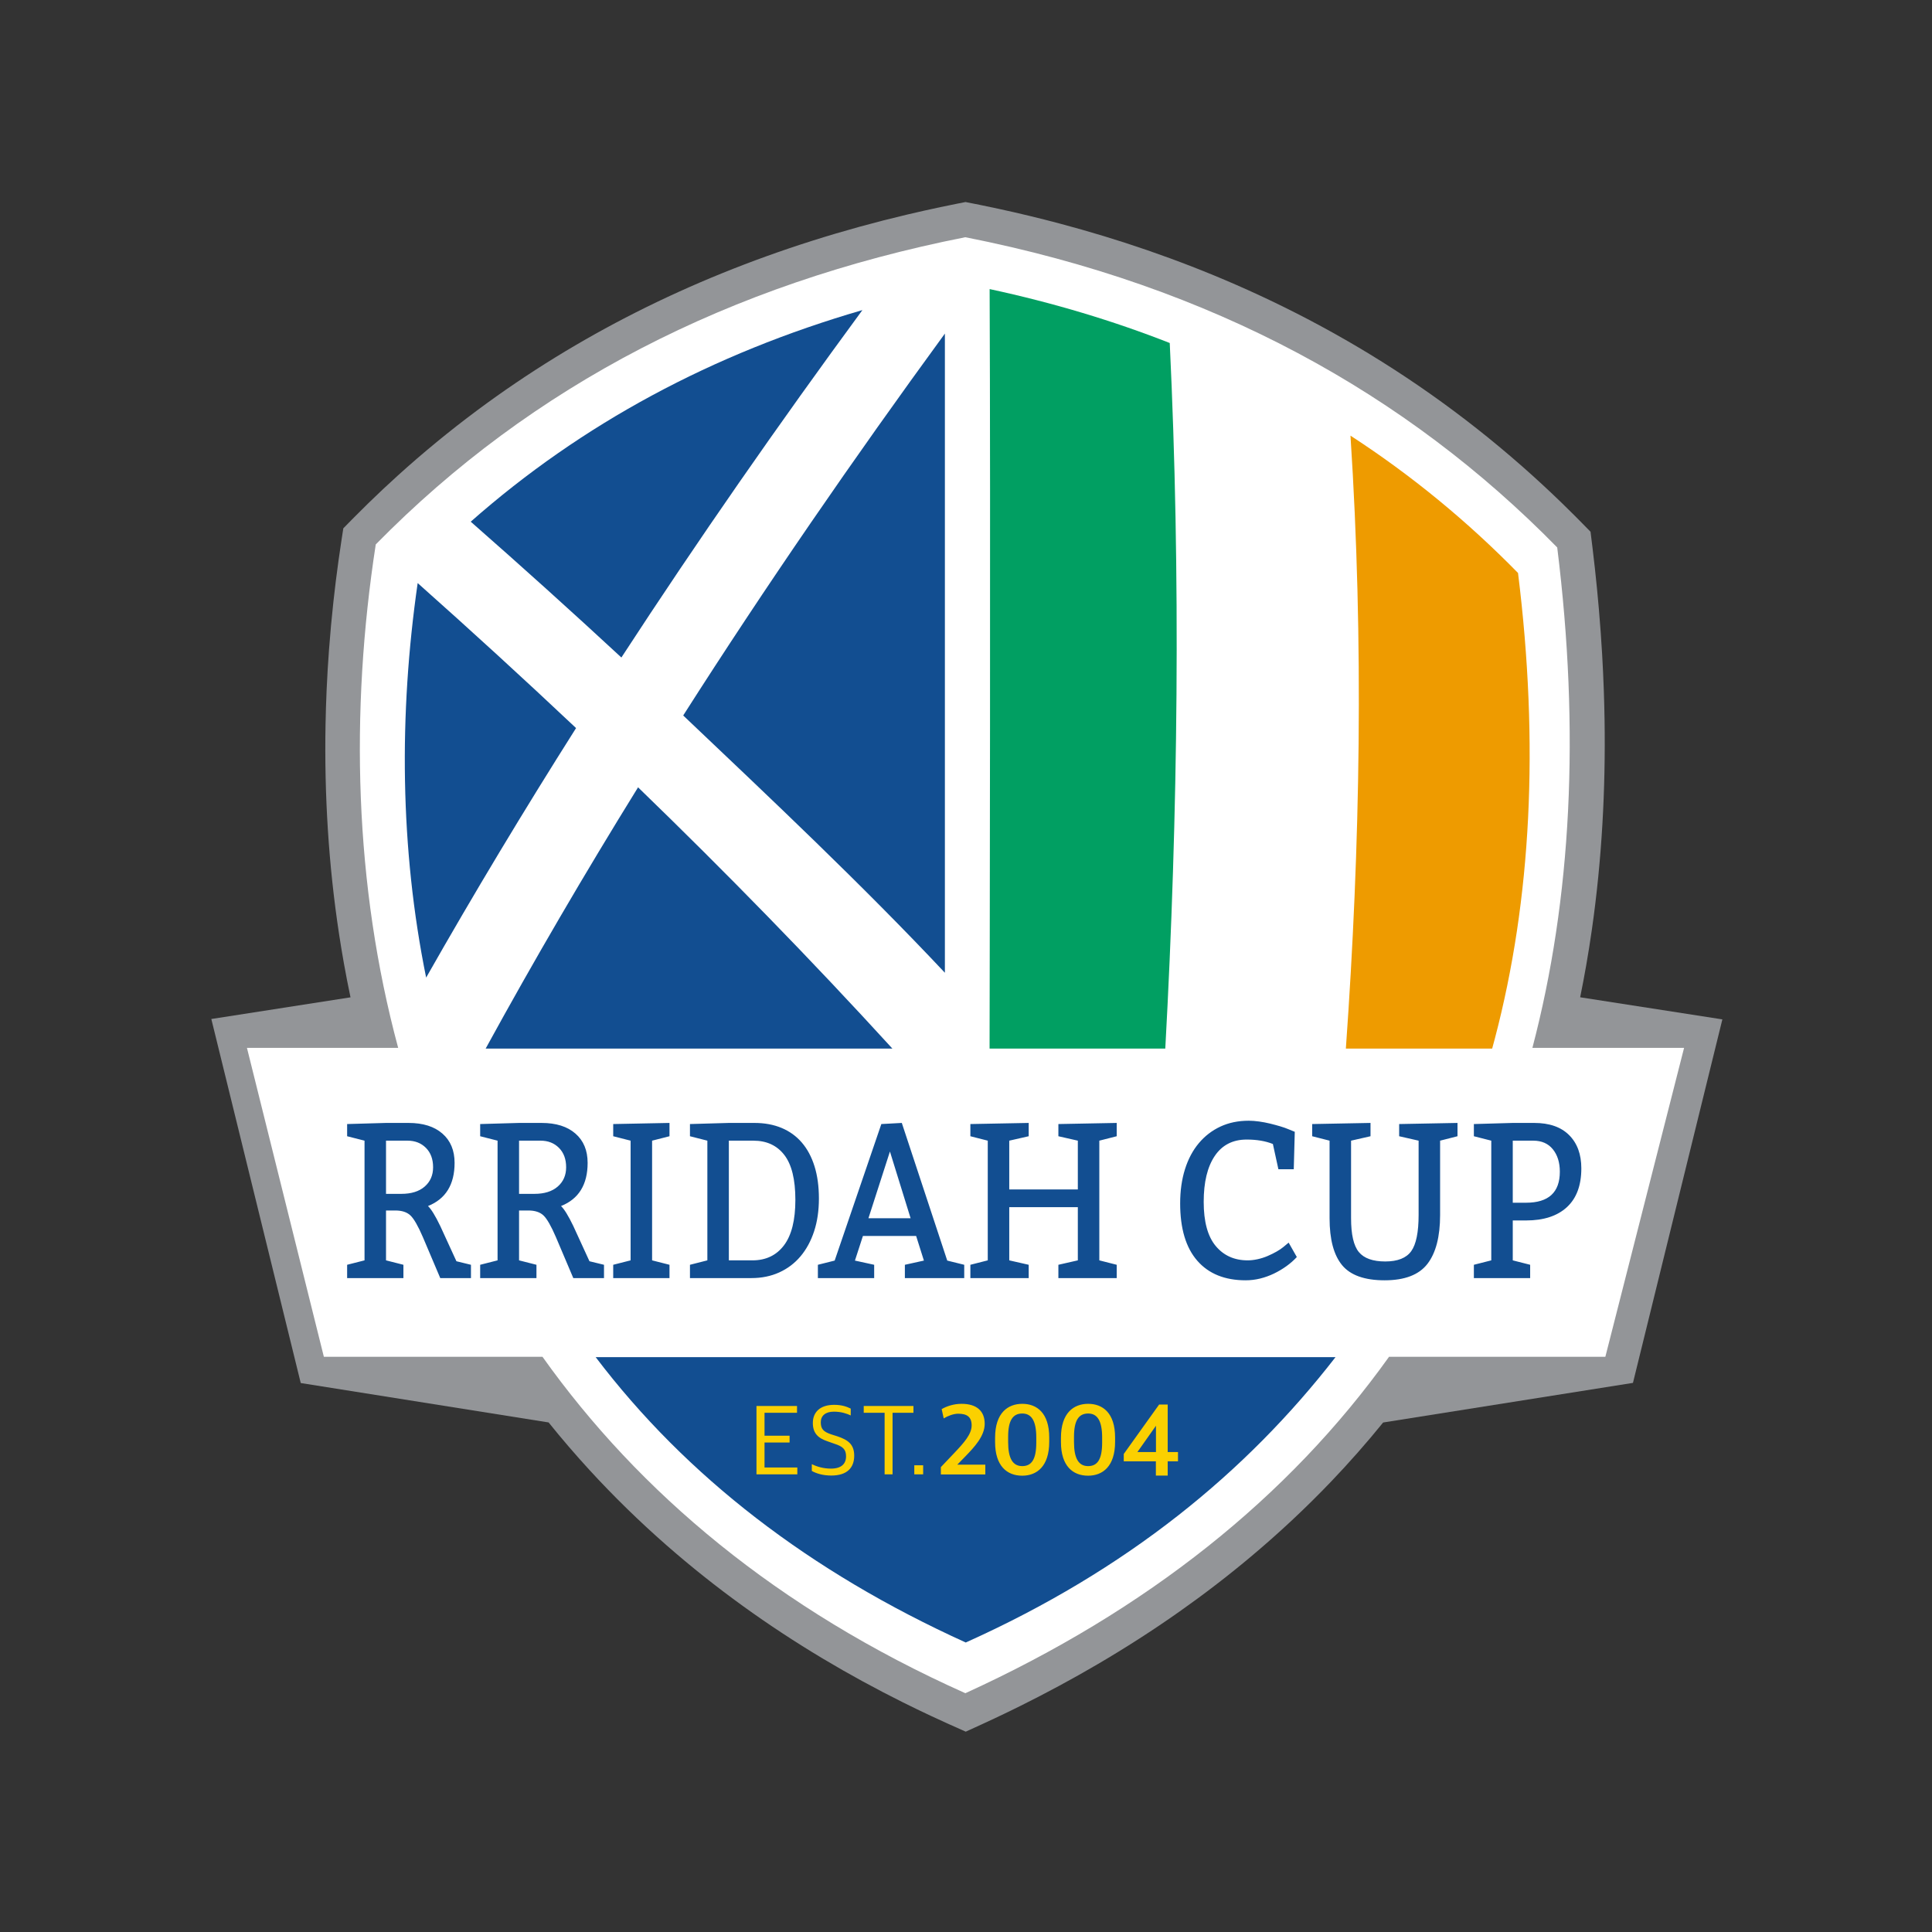 <?xml version="1.0" encoding="UTF-8" standalone="no"?>
<!DOCTYPE svg PUBLIC "-//W3C//DTD SVG 1.1//EN" "http://www.w3.org/Graphics/SVG/1.1/DTD/svg11.dtd">
<svg width="100%" height="100%" viewBox="0 0 1024 1024" version="1.1" xmlns="http://www.w3.org/2000/svg" xmlns:xlink="http://www.w3.org/1999/xlink" xml:space="preserve" xmlns:serif="http://www.serif.com/" style="fill-rule:evenodd;clip-rule:evenodd;stroke-linejoin:round;stroke-miterlimit:2;">
    <rect x="0" y="0" width="1024" height="1024" fill="#333333" stroke="none"/>
    <g id="S-I-Rridah-Cup-Logo" serif:id="S&amp;I Rridah Cup Logo" transform="matrix(0.408,0,0,0.408,103.757,104.016)">
        <path id="Grey-Background" serif:id="Grey Background" d="M1542.49,1592.99C1520.96,1619.56 1498.33,1645.23 1474.69,1669.94C1441.65,1704.48 1406.65,1737.13 1370.01,1767.82C1340.3,1792.72 1309.51,1816.33 1277.83,1838.66C1243.29,1863.01 1207.67,1885.84 1171.21,1907.2C1138.53,1926.34 1105.16,1944.32 1071.24,1961.17C1060.28,1966.61 1049.26,1971.94 1038.19,1977.15C1032.91,1979.64 1027.61,1982.1 1022.3,1984.54C1014.96,1987.91 1007.61,1991.26 1000.26,1994.62L979.691,1985.41C978.346,1984.81 977.003,1984.21 975.659,1983.6C968.977,1980.58 962.31,1977.52 955.666,1974.42C943.184,1968.58 930.774,1962.59 918.443,1956.44C883.096,1938.82 848.394,1919.9 814.497,1899.62C779.022,1878.4 744.428,1855.7 710.914,1831.5C676.528,1806.67 643.28,1780.26 611.385,1752.3C576.322,1721.57 542.902,1688.96 511.385,1654.6C493.057,1634.61 475.374,1614.04 458.379,1592.91L136.383,1541.71L20.227,1068.81L201.024,1040.67C197.925,1025.93 195.055,1011.14 192.411,996.321C190.172,983.769 188.095,971.188 186.177,958.583C172.483,868.587 166.917,777.406 168.587,686.407C168.864,671.327 169.339,656.251 170.009,641.184C170.783,623.8 171.816,606.427 173.102,589.073C174.646,568.255 176.555,547.464 178.819,526.712C180.768,508.853 182.981,491.023 185.452,473.229C186.647,464.624 187.906,456.029 189.217,447.441L191.682,431.394L203.071,419.804C203.893,418.97 204.715,418.136 205.538,417.303C211.706,411.072 217.924,404.89 224.202,398.77C236.707,386.58 249.437,374.621 262.386,362.903C295.4,333.025 329.839,304.722 365.562,278.141C398.401,253.705 432.322,230.726 467.182,209.272C501.2,188.336 536.111,168.853 571.764,150.842C608.316,132.376 645.647,115.458 683.593,100.062C722.169,84.411 761.379,70.332 801.064,57.758C841.618,44.91 882.666,33.633 924.06,23.827C938.494,20.408 952.97,17.168 967.483,14.101C974.79,12.557 982.107,11.061 989.432,9.601L999.99,7.507C1006.11,8.719 1012.24,9.922 1018.36,11.163C1026.67,12.848 1034.97,14.591 1043.26,16.391C1069.6,22.115 1095.82,28.425 1121.88,35.347C1160.46,45.595 1198.68,57.188 1236.42,70.2C1275.28,83.597 1313.61,98.499 1351.28,114.953C1394.33,133.765 1436.5,154.608 1477.55,177.481C1520.66,201.503 1562.52,227.764 1602.88,256.161C1644.97,285.779 1685.43,317.716 1724.05,351.743C1741.37,367.008 1758.33,382.692 1774.9,398.768C1780.56,404.257 1786.17,409.792 1791.75,415.371C1794.53,418.161 1797.3,420.964 1800.07,423.775L1811.91,435.839L1814.03,453.04C1814.2,454.438 1814.38,455.835 1814.55,457.232C1815.64,466.28 1816.69,475.332 1817.68,484.392C1819.56,501.619 1821.25,518.867 1822.73,536.133C1824.42,555.85 1825.85,575.59 1827,595.346C1827.89,610.785 1828.61,626.234 1829.15,641.689C1829.6,654.307 1829.92,666.93 1830.12,679.554C1831.57,770.653 1826.61,861.926 1813.73,952.148C1811.48,967.904 1808.99,983.625 1806.25,999.302C1803.84,1013.1 1801.24,1026.87 1798.44,1040.6L1983.17,1069.31L1867.02,1541.52L1542.49,1592.99Z" style="fill:rgb(147,149,152);"/>
        <g id="White-Background" serif:id="White Background" transform="matrix(1.376,0,0,1.376,-374.611,-628.962)">
            <path d="M463.349,1261.12C421.928,1107.43 417.791,944.051 442.173,785.825C590.016,635.192 776.419,539.757 998.765,495.777C1232.76,541.949 1415.35,643.548 1557.59,788.662C1579.15,962.422 1571.1,1120.48 1534.15,1261.12L1677.35,1261.12L1603.03,1552.75L1398.82,1552.75C1304.1,1685.27 1170.38,1792.05 998.813,1870.36C821.23,1791.03 690.703,1680.84 599.586,1552.75L393.189,1552.75L320.576,1261.12L463.349,1261.12Z" style="fill:white;"/>
        </g>
        <path id="Blue-Triangle" serif:id="Blue Triangle" d="M1000.27,1878.79C1210.21,1784.47 1364.69,1657.6 1480.61,1508.1L519.525,1508.1C637.434,1663.4 797.74,1786.92 1000.27,1878.79Z" style="fill:rgb(18,78,145);"/>
        <g id="Est-Date-Yellow" serif:id="Est Date Yellow" transform="matrix(1.169,0,0,1.169,-166.805,-167.441)">
            <path d="M1061.1,1565.04C1077.3,1565.04 1091.12,1554.73 1091.12,1527.42L1091.12,1522.55C1091.12,1495.25 1077.3,1485.17 1061.21,1485.17C1045.24,1485.17 1030.96,1495.14 1030.96,1522.89L1030.96,1527.76C1030.96,1554.16 1044.11,1565.04 1061.1,1565.04ZM1134.29,1565.04C1150.49,1565.04 1164.31,1554.73 1164.31,1527.42L1164.31,1522.55C1164.31,1495.25 1150.49,1485.17 1134.4,1485.17C1118.43,1485.17 1104.15,1495.14 1104.15,1522.89L1104.15,1527.76C1104.15,1554.16 1117.29,1565.04 1134.29,1565.04ZM1222.77,1538.75L1234.21,1538.75L1234.21,1549.06L1222.77,1549.06L1222.77,1564.92L1209.63,1564.92L1209.63,1549.06L1173.94,1549.06L1173.94,1540.91L1213.25,1485.96L1222.77,1485.96L1222.77,1538.75ZM848.923,1564.87C866.699,1564.87 874.398,1556.04 874.398,1542.8C874.398,1530 867.265,1525.25 856.056,1521.4L848.584,1519.02C839.979,1516.08 837.262,1512.9 837.262,1505.66C837.262,1498.41 842.47,1493.88 851.754,1493.88C860.132,1493.88 866.133,1496.04 870.548,1498.07L870.548,1490.49C866.359,1488.45 861.038,1486.3 852.093,1486.3C836.243,1486.3 828.43,1494.68 828.43,1506.45C828.43,1518 834.431,1523.43 845.074,1526.94L852.433,1529.55C861.604,1532.49 865.34,1535.66 865.34,1543.48C865.34,1551.74 860.245,1557.17 848.584,1557.17C840.545,1557.17 833.073,1555.14 827.298,1552.19L827.298,1559.78C832.393,1562.61 839.639,1564.87 848.923,1564.87ZM1020.09,1563.68L970.692,1563.68L970.692,1555.52L985.533,1539.89C996.296,1528.56 1004.91,1518.93 1004.91,1509.18C1004.91,1499.78 999.808,1496.16 989.952,1496.16C984.514,1496.16 978.169,1498.76 973.864,1501.37L971.598,1491.06C976.81,1488 984.74,1485.17 993.69,1485.17C1010.68,1485.17 1019.41,1493.32 1019.41,1507.37C1019.41,1521.19 1007.62,1533.54 998.109,1543.4L988.932,1552.8L1020.09,1552.8L1020.09,1563.68ZM951.021,1563.52L941.171,1563.52L941.171,1553.44L951.021,1553.44L951.021,1563.52ZM810.851,1495.13L774.734,1495.13L774.734,1520.6L802.586,1520.6L802.586,1528.19L774.734,1528.19L774.734,1555.93L811.19,1555.93L811.19,1563.52L765.789,1563.52L765.789,1487.54L810.851,1487.54L810.851,1495.13ZM940.236,1495.13L917.026,1495.13L917.026,1563.52L908.195,1563.52L908.195,1495.13L884.985,1495.13L884.985,1487.54L940.236,1487.54L940.236,1495.13ZM1061.1,1554.39C1050.56,1554.39 1045.46,1545.78 1045.46,1527.76L1045.46,1521.76C1045.46,1503.63 1050.68,1495.93 1061.21,1495.93C1071.41,1495.93 1076.73,1504.09 1076.73,1522.55L1076.73,1528.33C1076.73,1546.91 1071.52,1554.39 1061.1,1554.39ZM1134.29,1554.39C1123.75,1554.39 1118.65,1545.78 1118.65,1527.76L1118.65,1521.76C1118.65,1503.63 1123.86,1495.93 1134.4,1495.93C1144.6,1495.93 1149.92,1504.09 1149.92,1522.55L1149.92,1528.33C1149.92,1546.91 1144.71,1554.39 1134.29,1554.39ZM1209.74,1538.75L1209.74,1509.52L1189.12,1538.75L1209.74,1538.75Z" style="fill:rgb(251,208,0);"/>
        </g>
        <g id="Rridah-Cup-Blue" serif:id="Rridah Cup Blue" transform="matrix(1.376,0,0,1.376,-374.611,-628.962)">
            <path d="M1308.86,1375.7L1294.36,1375.7L1289.15,1351.85C1282.19,1349.06 1273.94,1347.66 1264.41,1347.66C1251.27,1347.66 1241.22,1352.83 1234.27,1363.15C1227.31,1373.47 1223.83,1387.91 1223.83,1406.47C1223.83,1425.16 1227.6,1439.04 1235.14,1448.11C1242.67,1457.17 1252.75,1461.71 1265.38,1461.71C1268.21,1461.71 1271.27,1461.36 1274.56,1460.66C1277.84,1459.96 1281.03,1458.95 1284.12,1457.63C1287.21,1456.3 1290.05,1454.91 1292.62,1453.44C1295.2,1451.98 1297.33,1450.55 1299,1449.15L1304.03,1444.97L1311.75,1458.57C1308.92,1461.64 1305.67,1464.5 1302,1467.15C1298.32,1469.8 1294.39,1472.14 1290.21,1474.16C1286.02,1476.18 1281.67,1477.75 1277.16,1478.87C1272.66,1479.98 1268.08,1480.54 1263.45,1480.54C1243.74,1480.54 1228.5,1474.37 1217.75,1462.02C1206.99,1449.68 1201.61,1431.65 1201.61,1407.93C1201.61,1396.07 1203.12,1385.33 1206.15,1375.7C1209.18,1366.08 1213.53,1357.88 1219.2,1351.12C1224.86,1344.35 1231.66,1339.12 1239.58,1335.42C1247.5,1331.73 1256.42,1329.88 1266.34,1329.88C1269.31,1329.88 1272.56,1330.12 1276.1,1330.61C1279.64,1331.1 1283.12,1331.76 1286.54,1332.6C1289.95,1333.44 1293.17,1334.31 1296.2,1335.21C1299.23,1336.12 1301.71,1336.99 1303.64,1337.83L1309.82,1340.34L1308.86,1375.7ZM1447.02,1348.71L1447.02,1418.81C1447.02,1439.32 1443.02,1454.73 1435.04,1465.06C1427.05,1475.38 1413.59,1480.54 1394.65,1480.54C1375.71,1480.54 1362.32,1475.76 1354.46,1466.21C1346.6,1456.65 1342.67,1441.9 1342.67,1421.95L1342.67,1348.71L1326.25,1344.53L1326.25,1333.02L1381.32,1331.97L1381.32,1344.53L1362.96,1348.71L1362.96,1421.95C1362.96,1437.3 1365.41,1447.93 1370.3,1453.86C1375.2,1459.79 1383.51,1462.76 1395.23,1462.76C1406.95,1462.76 1415.13,1459.51 1419.77,1453.03C1424.41,1446.54 1426.73,1435.13 1426.73,1418.81L1426.73,1348.71L1408.37,1344.53L1408.37,1333.02L1463.44,1331.97L1463.44,1344.53L1447.02,1348.71ZM468.294,1478.45L415.155,1478.45L415.155,1465.89L431.579,1461.71L431.579,1348.71L415.155,1344.53L415.155,1333.02L451.869,1331.97L473.124,1331.97C486.78,1331.97 497.44,1335.32 505.104,1342.02C512.769,1348.71 516.602,1357.92 516.602,1369.64C516.602,1390.14 508.228,1403.75 491.482,1410.44C494.573,1413.37 498.438,1419.65 503.075,1429.28L518.341,1462.55L532.06,1465.89L532.06,1478.45L503.075,1478.45L486.651,1439.74C482.142,1429.28 478.245,1422.47 474.96,1419.34C471.675,1416.2 466.877,1414.63 460.564,1414.63L451.869,1414.63L451.869,1461.71L468.294,1465.89L468.294,1478.45ZM593.895,1478.45L540.756,1478.45L540.756,1465.89L557.181,1461.71L557.181,1348.71L540.756,1344.53L540.756,1333.02L577.47,1331.97L598.726,1331.97C612.381,1331.97 623.041,1335.32 630.706,1342.02C638.371,1348.71 642.203,1357.92 642.203,1369.64C642.203,1390.14 633.83,1403.75 617.083,1410.44C620.174,1413.37 624.039,1419.65 628.677,1429.28L643.942,1462.55L657.662,1465.89L657.662,1478.45L628.677,1478.45L612.252,1439.74C607.743,1429.28 603.846,1422.47 600.561,1419.34C597.276,1416.2 592.478,1414.63 586.166,1414.63L577.47,1414.63L577.47,1461.71L593.895,1465.89L593.895,1478.45ZM719.496,1478.45L666.357,1478.45L666.357,1465.89L682.782,1461.71L682.782,1348.71L666.357,1344.53L666.357,1333.02L719.496,1331.97L719.496,1344.53L703.071,1348.71L703.071,1461.71L719.496,1465.89L719.496,1478.45ZM796.789,1478.45L738.819,1478.45L738.819,1465.89L755.244,1461.71L755.244,1348.71L738.819,1344.53L738.819,1333.02L775.534,1331.97L799.688,1331.97C809.22,1331.97 817.755,1333.54 825.291,1336.68C832.827,1339.82 839.204,1344.42 844.421,1350.49C849.638,1356.56 853.632,1364.02 856.401,1372.88C859.171,1381.74 860.556,1391.89 860.556,1403.33C860.556,1414.77 859.042,1425.09 856.015,1434.3C852.988,1443.5 848.704,1451.39 843.165,1457.94C837.626,1464.5 830.927,1469.56 823.069,1473.11C815.211,1476.67 806.451,1478.45 796.789,1478.45ZM912.729,1478.45L859.59,1478.45L859.59,1465.89L875.435,1461.92L919.492,1333.02L938.815,1331.97L981.713,1461.92L997.751,1465.89L997.751,1478.45L941.714,1478.45L941.714,1465.89L959.684,1461.92L952.341,1438.69L902.101,1438.69L894.565,1461.92L912.729,1465.89L912.729,1478.45ZM1058.62,1478.45L1003.55,1478.45L1003.55,1465.89L1019.97,1461.71L1019.97,1348.71L1003.55,1344.53L1003.55,1333.02L1058.62,1331.97L1058.62,1344.53L1040.26,1348.71L1040.26,1394.75L1105,1394.75L1105,1348.71L1086.64,1344.53L1086.64,1333.02L1141.71,1331.97L1141.71,1344.53L1125.29,1348.71L1125.29,1461.71L1141.71,1465.89L1141.71,1478.45L1086.64,1478.45L1086.64,1465.89L1105,1461.71L1105,1411.49L1040.26,1411.49L1040.26,1461.71L1058.62,1465.89L1058.62,1478.45ZM1532.04,1478.45L1478.9,1478.45L1478.9,1465.89L1495.33,1461.71L1495.33,1348.71L1478.9,1344.53L1478.9,1333.02L1515.62,1331.97L1535.9,1331.97C1550.2,1331.97 1561.18,1335.81 1568.85,1343.48C1576.52,1351.15 1580.35,1361.62 1580.35,1374.87C1580.35,1390.91 1575.81,1403.12 1566.73,1411.49C1557.64,1419.86 1544.79,1424.04 1528.17,1424.04L1515.62,1424.04L1515.62,1461.71L1532.04,1465.89L1532.04,1478.45ZM775.534,1461.71L797.755,1461.71C810.509,1461.71 820.46,1456.97 827.61,1447.48C834.759,1437.99 838.334,1423.69 838.334,1404.58C838.334,1385.33 834.856,1371.21 827.9,1362.21C820.943,1353.21 811.217,1348.71 798.721,1348.71L775.534,1348.71L775.534,1461.71ZM927.608,1358.96L907.318,1421.95L947.124,1421.95L927.608,1358.96ZM1534.94,1348.71L1515.62,1348.71L1515.62,1407.3L1528.17,1407.3C1549.43,1407.3 1560.06,1397.54 1560.06,1378.01C1560.06,1369.36 1557.87,1362.31 1553.49,1356.87C1549.11,1351.43 1542.92,1348.71 1534.94,1348.71ZM451.869,1348.71L451.869,1398.93L466.361,1398.93C475.765,1398.93 483.108,1396.63 488.39,1392.03C493.671,1387.42 496.312,1381.36 496.312,1373.82C496.312,1366.15 494.058,1360.05 489.549,1355.51C485.04,1350.98 479.243,1348.71 472.158,1348.71L451.869,1348.71ZM577.47,1348.71L577.47,1398.93L591.962,1398.93C601.366,1398.93 608.709,1396.63 613.991,1392.03C619.273,1387.42 621.914,1381.36 621.914,1373.82C621.914,1366.15 619.659,1360.05 615.15,1355.51C610.642,1350.98 604.845,1348.71 597.759,1348.71L577.47,1348.71Z" style="fill:rgb(18,78,145);"/>
        </g>
        <g id="Irish-Flag" serif:id="Irish Flag" transform="matrix(1.169,0,0,1.169,-166.805,-167.441)">
            <path id="White-Background1" serif:id="White Background" d="M1024.83,246.374C1269.28,299.021 1461.38,408.132 1612.08,561.88C1635.67,752.034 1626.86,925 1586.43,1078.92C1585.42,1082.77 1584.38,1086.61 1583.33,1090.43L1024.83,1090.43L1024.83,246.374Z" style="fill:white;"/>
            <path id="Green-Stripe" serif:id="Green Stripe" d="M1024.89,246.388C1095.94,261.693 1162.57,281.769 1225.05,306.325C1237.31,562.465 1234.44,829.014 1220.09,1090.43L1024.83,1090.43L1024.83,1085.11C1024.95,1024.15 1026.01,485.745 1024.89,246.388Z" style="fill:rgb(1,159,98);"/>
            <path id="Gold-Stripe" serif:id="Gold Stripe" d="M1425.89,409.269C1494.07,453.539 1555.95,504.613 1612.08,561.88C1635.67,752.034 1626.86,925 1586.43,1078.92C1585.42,1082.77 1584.38,1086.6 1583.33,1090.43L1420.76,1090.43C1436.86,864.726 1440.76,637.877 1425.89,409.269Z" style="fill:rgb(238,155,0);"/>
        </g>
        <g id="Scottish-Flag" serif:id="Scottish Flag" transform="matrix(1.169,0,0,1.169,-166.805,-167.441)">
            <path id="White-Background2" serif:id="White Background" d="M975.173,246.613L975.173,1090.43L418.347,1090.43C417.084,1086.6 415.834,1082.76 414.599,1078.92C369.27,910.719 364.743,731.93 391.425,558.776C547.565,399.689 743.005,296.862 975.173,246.613Z" style="fill:white;"/>
            <path id="Blue-Background" serif:id="Blue Background" d="M464.825,1090.43C518.57,992.221 575.156,895.498 634.211,800.069C731.49,894.217 825.89,990.845 916.855,1090.43L464.825,1090.43ZM389.291,573.098C448.831,626.063 507.541,679.744 565.307,734.238C507.531,825.464 451.905,917.841 398.704,1011.52C369.574,868.128 368.331,718.783 389.291,573.098ZM975.173,295.847L975.173,1006.14C883.234,908.263 782.071,812.989 684.369,720.24C776.269,576.138 873.641,434.903 975.173,295.847ZM883.503,269.748C790.456,396.418 700.905,524.96 615.678,655.82C560.644,604.825 504.81,554.533 448.253,504.876C571.894,395.805 717.336,317.942 883.503,269.748Z" style="fill:rgb(18,78,145);"/>
        </g>
    </g>
</svg>
